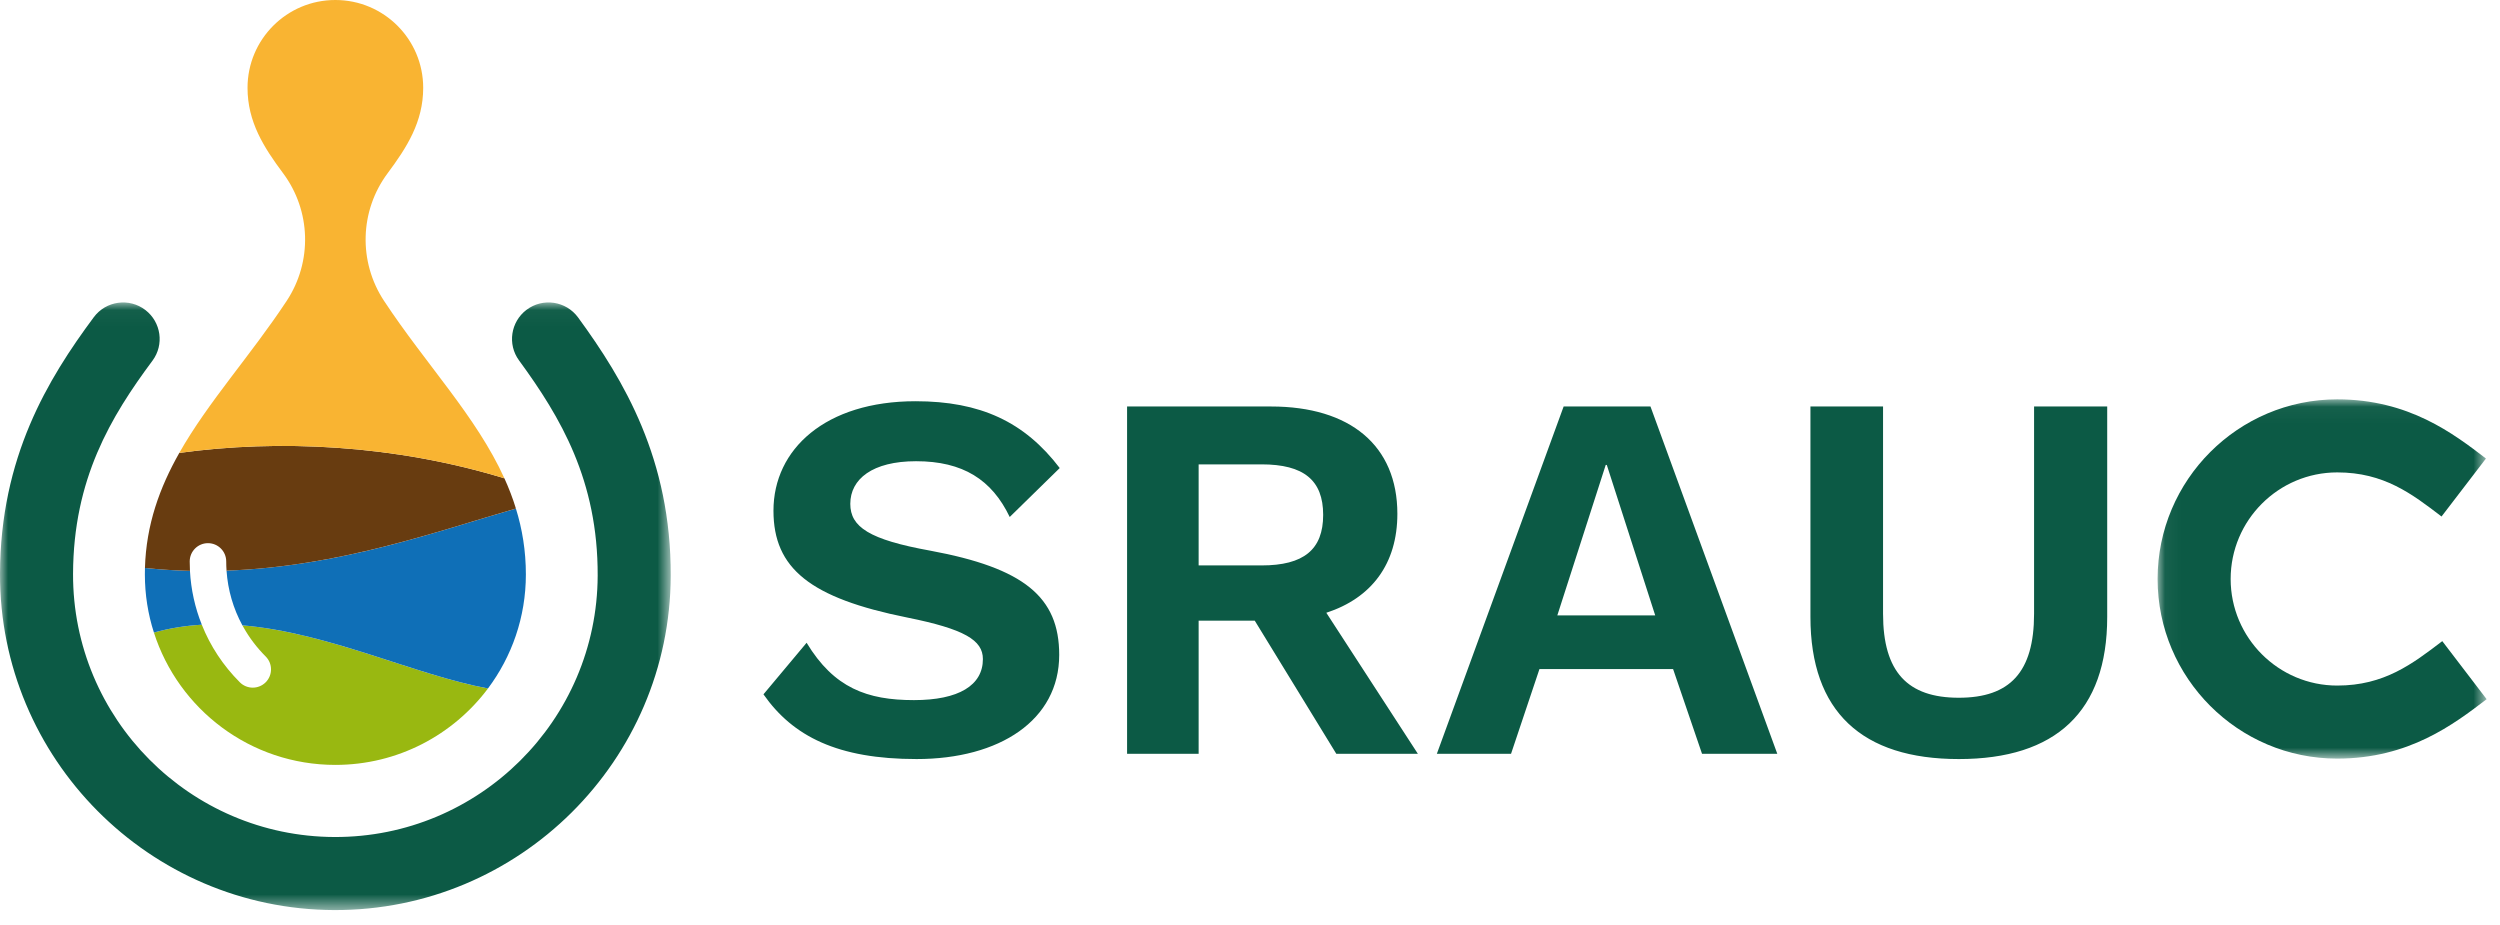 <svg xmlns="http://www.w3.org/2000/svg" xmlns:xlink="http://www.w3.org/1999/xlink" width="154" height="57" viewBox="0 0 154 57">
    <defs>
        <path id="5afx5qtf5a" d="M0.045 0.04L20.313 0.04 20.313 22.171 0.045 22.171z"/>
        <path id="suia706i7c" d="M0 0.031L41.317 0.031 41.317 37.462 0 37.462z"/>
    </defs>
    <g fill="none" fill-rule="evenodd">
        <path fill="#99B811" d="M30.06 42.41c-2.14 2.858-5.555 4.708-9.401 4.708-5.233 0-9.665-3.424-11.178-8.152.978-.273 1.963-.426 2.95-.484.521 1.311 1.312 2.516 2.343 3.547.22.22.508.33.796.33.287 0 .575-.11.796-.33.438-.44.438-1.152 0-1.59-.55-.55-1.012-1.162-1.38-1.82v-.001c-.02-.032-.037-.064-.055-.097 5.332.452 10.61 3.054 15.128 3.888"/>
        <path fill="#0F6FB7" d="M11.701 35.165c.063 1.151.31 2.267.73 3.317-.987.058-1.972.211-2.95.483-.363-1.128-.557-2.332-.557-3.58 0-.134.002-.267.005-.399.94.098 1.865.157 2.772.18M32.394 35.385c0 2.634-.868 5.065-2.335 7.024-4.519-.834-9.796-3.436-15.128-3.888-.562-1.033-.895-2.177-.976-3.37 7.003-.252 12.974-2.427 17.825-3.824.39 1.26.614 2.6.614 4.058"/>
        <path fill="#683C10" d="M31.78 31.326c-4.85 1.398-10.822 3.573-17.825 3.826-.013-.188-.02-.378-.02-.568 0-.621-.502-1.125-1.124-1.125-.621 0-1.125.504-1.125 1.125 0 .194.005.389.015.581-.907-.022-1.831-.08-2.772-.179.076-2.674.907-4.95 2.115-7.086 6.093-.84 13.203-.52 20.028 1.565.273.603.513 1.222.708 1.86"/>
        <path fill="#F9B432" d="M31.072 29.465c-6.825-2.086-13.935-2.405-20.028-1.565 1.787-3.154 4.397-6.003 6.618-9.369 1.587-2.409 1.5-5.548-.224-7.861-1.187-1.593-2.19-3.162-2.19-5.259C15.247 2.422 17.67 0 20.657 0c2.99 0 5.412 2.422 5.412 5.411 0 2.097-1.004 3.666-2.19 5.259-1.724 2.313-1.812 5.452-.224 7.861 2.58 3.913 5.689 7.126 7.416 10.934"/>
        <g transform="translate(132.863 24.56)">
            <mask id="1sfjc1nx4b" fill="#fff">
                <use xlink:href="#5afx5qtf5a"/>
            </mask>
            <path fill="#0C5A45" d="M11.11 22.171c-6.1 0-11.065-4.964-11.065-11.065C.045 5.004 5.01.04 11.111.04c4.403 0 7.153 2.106 9.16 3.645l-2.736 3.572C15.711 5.86 13.988 4.54 11.111 4.54c-3.62 0-6.566 2.945-6.566 6.566 0 3.62 2.946 6.565 6.566 6.565 2.888 0 4.628-1.33 6.47-2.737l2.732 3.576c-2.022 1.545-4.792 3.661-9.202 3.661" mask="url(#1sfjc1nx4b)"/>
        </g>
        <g transform="translate(0 18.598)">
            <mask id="qhdbgs7dod" fill="#fff">
                <use xlink:href="#suia706i7c"/>
            </mask>
            <path fill="#0C5A45" d="M32.432.488c-.975.74-1.184 2.126-.461 3.113 2.568 3.511 4.866 7.394 4.846 13.258-.03 8.91-7.303 16.134-16.213 16.103C11.694 32.932 4.47 25.66 4.5 16.75c.02-5.84 2.322-9.674 4.894-13.132.73-.982.533-2.37-.436-3.117-.999-.77-2.433-.568-3.184.445C2.939 4.766.024 9.561 0 16.735c-.038 11.39 9.198 20.689 20.589 20.728 11.39.038 20.69-9.198 20.728-20.589C41.34 9.68 38.438 4.83 35.612.96c-.744-1.018-2.175-1.233-3.18-.471" mask="url(#qhdbgs7dod)"/>
        </g>
        <path fill="#F9B432" d="M15.08 38.627v.001c-.032-.003-.063-.007-.095-.009v-.001l.095.009"/>
        <path fill="#0C5A45" d="M65.279 28.832l-3.08 3.015c-1.102-2.301-2.884-3.436-5.77-3.436-2.69 0-4.051 1.102-4.051 2.626 0 1.426 1.167 2.204 4.927 2.884 5.77 1.07 7.942 2.853 7.942 6.419 0 4.02-3.663 6.418-8.785 6.418-4.862 0-7.617-1.394-9.433-3.987l2.658-3.177c1.686 2.788 3.728 3.533 6.613 3.533 2.755 0 4.246-.907 4.246-2.528 0-1.167-1.134-1.848-4.667-2.56-5.965-1.2-8.234-3.016-8.234-6.581 0-3.793 3.21-6.742 8.752-6.742 3.987 0 6.71 1.264 8.882 4.116M73.836 34.83h3.878c2.594 0 3.793-.973 3.793-3.113s-1.2-3.112-3.793-3.112h-3.878v6.224zm3.457 3.403h-3.457v8.2h-4.408V25.04h8.87c4.862 0 7.78 2.399 7.78 6.613 0 3.079-1.589 5.186-4.377 6.093l5.64 8.688h-5.024l-5.024-8.201zM98.978 28.638h-.065l-2.982 9.27h6.03l-2.983-9.27zm4.084 12.577H94.83l-1.75 5.219h-4.57L96.32 25.04h5.349l7.812 21.394h-4.636l-1.783-5.22zM129.804 38.006c0 5.834-3.176 8.752-9.14 8.752-5.965 0-9.141-2.918-9.141-8.752V25.04h4.473V37.81c0 3.598 1.523 5.171 4.667 5.171 3.145 0 4.636-1.573 4.636-5.17V25.04h4.505v12.966z"/>
    </g>
</svg>
